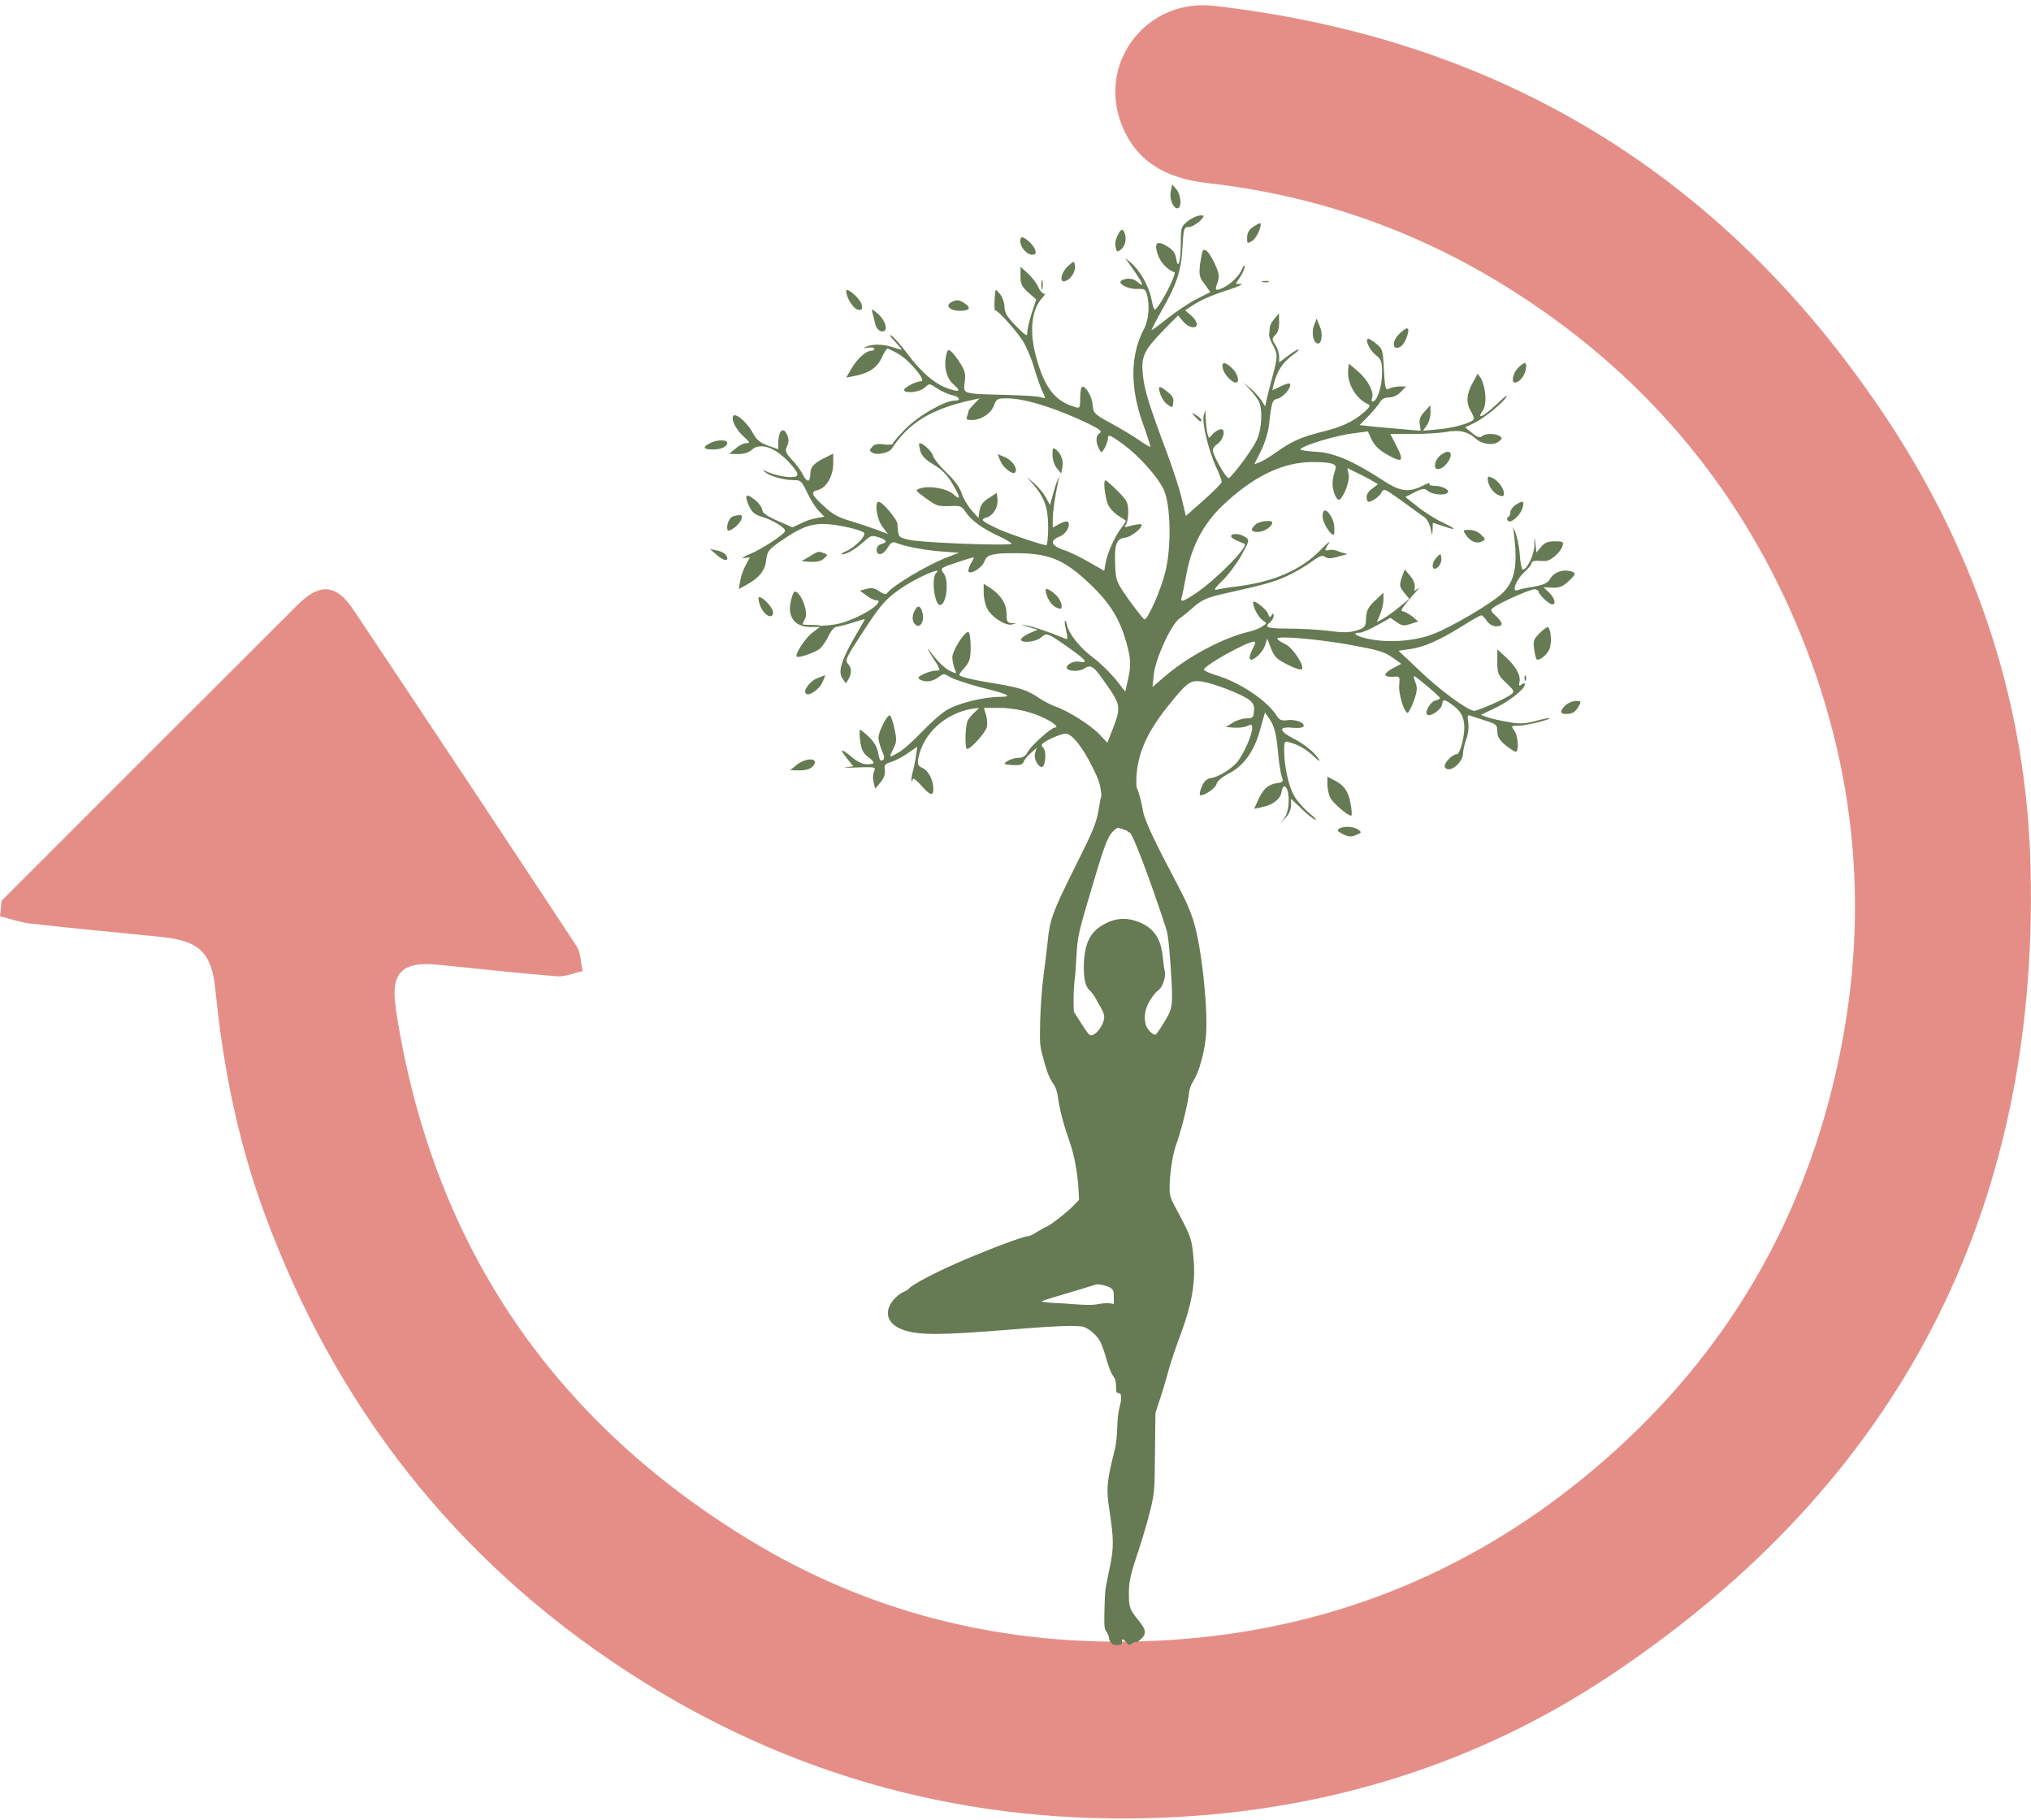 <svg width="317" height="284" viewBox="0 0 317 284" fill="none" xmlns="http://www.w3.org/2000/svg">
<g clip-path="url(#clip0_37:19)">
<path d="M0.25 140.569C15.634 125.169 31.054 109.77 46.438 94.406C49.901 90.948 52.506 91.127 55.183 95.191C66.82 112.622 78.42 130.089 89.949 147.591C90.663 148.661 90.627 150.229 90.949 151.548C89.628 151.833 88.272 152.439 86.987 152.368C80.74 151.869 74.494 151.156 68.247 150.55C62.643 150.015 60.93 151.869 61.787 157.465C67.248 193.433 85.595 221.059 116.541 240.059C136.78 252.5 159.16 257.49 182.897 255.922C206.991 254.318 228.514 245.834 247.182 230.613C266.671 214.714 279.771 194.538 285.91 170.013C291.978 145.845 290.444 122.175 281.092 99.112C272.061 76.904 257.355 59.152 237.188 46.069C222.339 36.409 206.062 30.527 188.394 28.567C182.04 27.854 176.972 25.18 174.794 18.692C171.653 9.21 179.292 -0.236 189.393 0.905C234.546 6.038 269.634 27.747 294.62 65.532C308.54 86.635 316.322 110.055 316.929 135.293C318.285 189.049 296.404 231.29 251.644 261.269C230.62 275.349 207.062 282.586 181.826 283.655C151.522 284.938 123.43 277.488 97.909 260.877C71.067 243.41 52.363 219.42 41.334 189.512C37.158 178.212 34.802 166.484 33.624 154.507C33.053 148.696 31.125 146.843 25.307 146.237C18.454 145.524 11.601 144.918 4.747 144.134C3.141 143.955 1.571 143.385 0 142.993C0.071 142.209 0.178 141.389 0.25 140.569Z" fill="#E58E88"/>
<path d="M182.945 28.798L182.731 29.903C182.481 30.973 183.123 32.506 183.73 32.506C183.802 32.506 183.873 32.506 183.909 32.47C184.48 32.149 184.301 30.402 183.623 29.547L182.945 28.798ZM196.687 34.823C196.544 34.823 196.116 35.072 195.616 35.393C194.938 35.856 194.653 36.355 194.653 37.068C194.653 37.674 194.653 37.888 194.831 37.888C194.938 37.888 195.117 37.781 195.438 37.603C196.116 37.211 197.044 35.144 196.687 34.823C196.723 34.823 196.723 34.823 196.687 34.823ZM175.128 35.856C174.949 35.856 174.771 36.106 174.485 36.641C174.128 37.318 173.986 38.066 174.128 38.566C174.235 39.029 174.307 39.243 174.45 39.243C174.557 39.243 174.735 39.1 175.021 38.886C175.735 38.28 175.913 36.89 175.378 36.07C175.306 35.928 175.199 35.856 175.128 35.856ZM159.529 37.033C159.351 37.033 159.244 37.318 159.244 37.639C159.244 38.566 160.279 39.742 161.064 39.742C161.635 39.742 161.743 39.599 161.564 38.958C161.314 38.245 160.065 37.068 159.529 37.033ZM167.561 40.883C167.418 40.883 167.168 41.096 166.704 41.524C165.669 42.451 165.348 43.913 166.026 43.913C166.133 43.913 166.276 43.877 166.418 43.806C167.311 43.378 167.918 42.273 167.775 41.382C167.703 41.061 167.668 40.883 167.561 40.883ZM197.508 43.841C197.008 43.841 196.83 43.913 197.08 44.02C197.187 44.055 197.365 44.055 197.508 44.055C197.651 44.055 197.829 44.055 197.972 44.02C198.186 43.913 198.008 43.841 197.508 43.841ZM162.635 43.734C162.563 43.734 162.528 44.02 162.528 44.483C162.528 44.946 162.563 45.196 162.635 45.196C162.671 45.196 162.671 45.16 162.706 45.053C162.778 44.733 162.778 44.198 162.706 43.877C162.706 43.77 162.671 43.734 162.635 43.734ZM132.223 45.267C132.116 45.267 132.081 45.303 132.081 45.445C132.081 46.408 133.151 48.119 133.83 48.297C134.008 48.333 134.151 48.368 134.258 48.368C134.544 48.368 134.579 48.155 134.508 47.62C134.436 46.871 132.759 45.267 132.223 45.267ZM149.428 46.871C149.142 46.871 148.821 46.978 148.429 47.192C147.465 47.727 148.321 48.511 149.821 48.511C151.32 48.511 151.641 48.048 150.606 47.37C150.106 47.014 149.785 46.871 149.428 46.871ZM136.15 48.333C136.078 48.333 136.078 48.475 136.15 48.725C136.257 49.081 136.435 49.866 136.578 50.436C136.721 51.113 137.078 51.577 137.506 51.684C137.613 51.719 137.685 51.719 137.756 51.719C138.648 51.719 138.291 50.115 137.078 49.01C136.542 48.547 136.257 48.333 136.15 48.333ZM205.504 49.723L205.075 50.828C204.647 51.969 205.004 53.608 205.718 53.608C206.325 53.608 206.503 52.04 205.968 50.864L205.504 49.723ZM219.603 51.256C219.389 51.256 218.996 51.541 218.425 52.076C217.461 52.967 217.247 54.286 218.032 54.286C218.675 54.286 219.282 53.573 219.674 52.29C219.888 51.612 219.853 51.256 219.603 51.256ZM191.083 56.674C190.798 56.674 190.726 56.995 190.869 57.565C191.119 58.492 192.261 59.704 192.904 59.704C193.546 59.704 193.189 58.278 192.332 57.494C191.761 56.924 191.333 56.674 191.083 56.674ZM237.985 56.674C237.771 56.674 237.414 56.924 236.914 57.423C236.165 58.207 235.844 59.704 236.415 59.704C237.093 59.704 237.914 58.777 238.128 57.743C238.271 57.031 238.235 56.674 237.985 56.674ZM181.053 60.417C180.839 60.417 180.875 60.773 181.089 61.451C181.267 62.057 181.767 62.841 182.231 63.126C182.552 63.376 182.766 63.518 182.873 63.518C183.016 63.518 183.052 63.304 183.123 62.805C183.23 62.128 182.981 61.736 182.231 61.166C181.624 60.667 181.267 60.417 181.053 60.417ZM186.086 64.481C186.015 64.481 186.193 64.659 186.586 65.087C187.014 65.55 187.264 65.764 187.407 65.764C187.478 65.764 187.514 65.693 187.514 65.515C187.514 65.372 187.157 65.087 186.728 64.802C186.371 64.588 186.157 64.481 186.086 64.481ZM112.592 68.723C112.128 68.723 111.521 68.83 111.057 69.044C109.558 69.757 109.665 70.149 111.307 70.149C112.556 70.149 113.52 69.685 113.52 69.115C113.484 68.865 113.091 68.723 112.592 68.723ZM225.956 70.505C225.635 70.505 225.064 70.826 224.671 71.182C223.886 71.931 223.708 73.214 224.421 73.214C225.706 73.179 227.241 70.505 225.956 70.505ZM155.71 70.862L156.103 71.86C156.424 72.751 157.638 73.82 158.209 73.82C158.28 73.82 158.352 73.785 158.423 73.749C158.923 73.25 158.102 71.931 156.959 71.396L155.71 70.862ZM164.455 69.97C164.277 69.97 164.277 70.256 164.277 71.004C164.277 71.717 164.562 72.608 164.955 73.072L165.633 73.892L165.812 72.965C166.026 71.895 165.633 70.826 164.848 70.184C164.669 70.077 164.527 69.97 164.455 69.97ZM232.381 74.391C232.238 74.391 232.203 74.498 232.203 74.711C232.203 75.674 232.988 76.886 233.845 77.242C234.13 77.385 234.344 77.421 234.487 77.421C234.666 77.421 234.737 77.278 234.737 76.993C234.737 76.244 233.845 74.997 232.917 74.569C232.631 74.462 232.488 74.391 232.381 74.391ZM237.557 78.312C237.378 78.312 237.022 78.49 236.522 78.811C236.093 79.096 235.737 79.631 235.737 79.951C235.737 80.272 235.594 80.629 235.38 80.7C235.201 80.771 235.165 81.021 235.344 81.235C235.415 81.342 235.522 81.377 235.629 81.377C236.236 81.377 237.414 80.201 237.664 79.167C237.842 78.597 237.807 78.312 237.557 78.312ZM115.447 80.379C115.233 80.379 114.947 80.451 114.483 80.558C113.841 80.7 113.306 81.983 113.555 82.696C113.591 82.768 113.662 82.803 113.734 82.803C114.234 82.803 115.519 81.734 115.733 80.985C115.875 80.558 115.804 80.379 115.447 80.379ZM197.901 81.306C197.223 81.306 196.294 81.52 195.938 81.876C195.081 82.661 195.259 83.017 196.366 83.017C197.294 83.017 198.579 82.162 198.579 81.556C198.579 81.377 198.293 81.306 197.901 81.306ZM206.824 79.666C206.574 79.666 206.432 79.987 206.432 80.593C206.432 81.556 207.645 83.445 208.074 83.445C208.181 83.445 208.216 83.374 208.252 83.195C208.323 81.983 208.145 81.199 207.645 80.415C207.324 79.916 207.038 79.666 206.824 79.666ZM229.347 82.696C228.276 82.696 228.276 82.696 228.848 83.552C229.347 84.265 229.99 84.657 230.632 84.657C230.882 84.657 231.132 84.586 231.346 84.479C231.882 84.194 231.882 84.122 231.168 83.445C230.739 82.981 229.954 82.696 229.347 82.696ZM110.807 85.691L111.806 86.546C112.449 87.117 112.984 87.402 113.27 87.402C113.413 87.402 113.52 87.33 113.52 87.152C113.484 86.582 112.913 86.118 111.913 85.904L110.807 85.691ZM127.833 86.118C127.512 86.118 127.191 86.332 126.37 86.831L125.12 87.58L126.477 87.687C126.619 87.687 126.798 87.687 126.905 87.687C127.619 87.687 128.154 87.544 128.583 87.188C129.225 86.618 129.225 86.546 128.618 86.332C128.261 86.225 128.047 86.118 127.833 86.118ZM224.778 86.51C224.671 86.51 224.529 86.689 224.243 86.974C223.565 87.687 223.386 88.756 223.922 88.756C224.493 88.756 225.1 87.758 224.957 87.045C224.921 86.689 224.885 86.51 224.778 86.51ZM163.349 91.929C163.242 91.929 163.206 91.965 163.206 92.071C163.206 93.034 164.063 94.46 164.812 94.781C165.133 94.923 165.348 94.995 165.49 94.995C165.669 94.995 165.705 94.852 165.705 94.567C165.705 94.246 165.455 93.604 165.133 93.212C164.634 92.57 163.706 91.929 163.349 91.929ZM118.481 93.177C118.338 93.177 118.374 93.675 118.553 94.246C118.874 95.387 119.73 96.171 120.23 96.171C120.48 96.171 120.659 95.993 120.659 95.529C120.659 94.852 119.088 93.177 118.481 93.177ZM153.533 91.109V92.499C153.533 93.283 153.783 94.388 154.068 94.959C154.711 96.207 156.603 97.49 157.709 97.49C157.78 97.49 157.852 97.49 157.923 97.454C158.709 97.311 158.709 97.311 157.923 97.24C157.209 97.205 157.102 96.991 157.102 95.814C157.102 94.246 156.246 92.891 154.604 91.786L153.533 91.109ZM143.36 94.674C143.182 94.674 143.003 94.852 142.825 95.173C142.289 96.1 142.325 97.062 142.932 97.525C143.039 97.632 143.182 97.668 143.289 97.668C143.86 97.668 144.252 96.67 144.003 95.707C143.86 95.03 143.61 94.674 143.36 94.674ZM241.519 97.882C241.376 97.882 240.805 98.31 240.234 98.88C239.377 99.771 239.27 100.092 239.449 101.268C239.556 102.053 239.734 102.765 239.806 102.872C239.877 102.908 239.948 102.944 240.02 102.944C240.52 102.944 241.483 102.124 241.84 101.304C242.269 100.27 242.054 97.882 241.519 97.882ZM238.057 105.403C237.985 105.403 237.914 105.582 237.95 105.902C237.95 106.116 237.985 106.259 238.057 106.259C238.092 106.259 238.128 106.223 238.164 106.116C238.271 105.867 238.235 105.582 238.128 105.475C238.092 105.403 238.092 105.403 238.057 105.403ZM128.797 105.368C128.725 105.368 128.154 105.617 127.512 105.867C126.37 106.33 125.299 107.827 125.798 108.255C125.87 108.326 125.977 108.362 126.084 108.362C126.727 108.362 127.976 107.4 128.404 106.401C128.654 105.867 128.797 105.403 128.797 105.368ZM245.945 109.396C245.445 109.396 244.731 109.717 244.339 110.073C243.411 110.964 243.446 111.428 244.446 111.428C245.445 111.428 245.909 111.107 246.445 110.144C246.837 109.467 246.766 109.396 245.945 109.396ZM126.477 118.521C125.87 118.521 125.049 118.807 124.335 119.377L123.336 120.197L124.799 120.232C125.763 120.232 126.441 120.019 126.834 119.626C127.512 118.878 127.155 118.521 126.477 118.521ZM207.181 121.195V122.407C207.181 123.084 207.395 124.047 207.681 124.581C208.181 125.437 210.358 127.29 210.858 127.29C210.893 127.29 210.929 127.29 210.929 127.255C211.036 127.184 210.965 126.328 210.786 125.366C210.465 123.512 209.751 122.478 208.181 121.73L207.181 121.195ZM210.322 129.037C209.823 129.037 209.323 129.144 209.002 129.322C208.609 129.572 208.752 129.75 209.608 130.178C210.108 130.427 210.429 130.534 210.786 130.534C211.072 130.534 211.322 130.463 211.643 130.32C212.535 129.964 212.571 129.893 211.964 129.465C211.572 129.18 210.929 129.037 210.322 129.037ZM174.414 129.18C174.735 129.251 174.985 129.322 175.164 129.358C175.378 129.465 175.628 129.536 175.877 129.643C176.056 129.821 176.234 129.928 176.306 129.928C176.734 129.928 179.447 137.093 181.981 144.829C182.302 145.862 182.445 147.074 182.695 150.603C183.123 157.127 183.088 157.234 181.696 159.551C181.053 160.62 180.446 161.476 180.339 161.476C179.839 161.476 179.09 160.692 178.84 159.943C178.483 158.695 178.697 157.412 179.554 156.022C179.947 155.38 180.518 154.703 180.803 154.525C181.41 154.168 182.017 152.421 181.803 151.637C181.731 151.352 181.588 150.354 181.481 149.32C181.196 146.361 179.982 144.686 177.484 143.795C176.698 143.51 175.984 143.403 175.306 143.403C174.414 143.403 173.557 143.617 172.629 144.08C170.238 145.256 169.274 147.074 169.167 150.532C169.131 152.707 169.381 153.99 170.095 154.56C170.345 154.81 170.809 155.38 171.059 155.915C171.344 156.414 171.737 157.127 171.951 157.483C172.165 157.84 172.344 158.374 172.344 158.695C172.344 159.872 171.13 161.583 170.238 161.583C170.024 161.583 169.488 160.87 168.774 159.729L167.596 157.875L167.561 156.164C167.561 155.202 167.632 153.847 167.703 153.134C167.811 152.421 167.953 150.568 168.025 149.035C168.203 145.969 168.31 145.577 170.952 136.737C172.558 131.354 173.022 130.285 174.057 129.429C174.2 129.358 174.307 129.251 174.414 129.18ZM171.309 200.438C171.88 200.438 172.879 200.687 173.307 200.972C173.771 201.293 173.843 201.436 173.843 202.398V203.503L173.2 203.396C173.129 203.396 172.986 203.361 172.879 203.361C172.486 203.361 171.915 203.432 171.487 203.503C171.023 203.61 170.488 203.646 169.809 203.646C169.345 203.646 168.81 203.61 168.167 203.575C166.918 203.468 165.133 203.361 164.17 203.325C163.242 203.254 162.528 203.147 162.599 203.076C162.706 203.004 163.563 202.719 164.527 202.434C166.847 201.757 170.737 200.58 170.987 200.473C171.059 200.438 171.201 200.438 171.309 200.438ZM187.478 33.611C186.978 33.611 186.086 33.967 185.408 34.502C184.373 35.322 184.301 35.5 184.301 37.853C184.301 39.885 184.087 41.203 183.873 41.203C183.766 41.203 183.659 40.954 183.587 40.384C183.445 39.528 183.088 38.993 182.195 38.459C181.624 38.102 181.196 37.924 180.91 37.924C180.375 37.924 180.303 38.494 180.696 39.671C181.053 40.883 182.231 42.13 183.302 42.487C183.659 42.629 181.731 46.586 180.625 47.976C180.482 48.155 180.375 48.297 180.268 48.297C180.089 48.297 179.947 47.834 179.697 46.586C179.268 44.519 177.841 42.095 176.377 40.883L175.592 40.241L176.199 41.096C177.769 43.271 178.483 44.447 178.198 44.447C178.09 44.447 177.912 44.305 177.591 44.055C177.162 43.663 176.663 43.485 176.127 43.485C175.77 43.485 175.378 43.592 175.056 43.77C174.307 44.198 175.949 45.089 177.305 45.089C177.412 45.089 177.484 45.089 177.591 45.089C177.734 45.089 177.876 45.089 178.019 45.089C178.626 45.089 178.804 45.267 178.983 45.837C179.483 47.513 179.304 49.901 178.59 51.256C176.413 55.32 176.341 60.417 178.376 66.085C179.09 68.046 179.59 69.685 179.554 69.721C179.554 69.721 179.554 69.721 179.518 69.721C179.375 69.721 178.626 69.293 177.841 68.723C176.984 68.117 175.021 66.94 173.45 66.085C170.809 64.659 170.666 64.481 170.559 63.304C170.488 62.021 169.56 60.346 168.953 60.346C168.739 60.346 168.596 61.13 168.596 62.057C168.596 63.269 168.56 63.625 168.239 63.625C168.132 63.625 167.989 63.59 167.775 63.518C164.705 62.627 163.027 60.524 161.743 55.783C160.6 51.719 160.993 48.226 162.742 46.408C163.099 46.051 163.135 45.802 162.92 45.802C162.671 45.802 162.278 45.303 161.992 44.697C161.743 44.127 160.993 43.164 160.386 42.629L159.28 41.631V43.093C159.28 44.34 159.494 44.733 160.493 45.659L161.743 46.729L161.029 48.867C160.672 50.008 160.35 51.327 160.35 51.826C160.35 52.111 160.315 52.29 160.208 52.29C160.029 52.29 159.565 51.862 158.566 50.864C157.174 49.438 156.817 48.832 156.781 47.905C156.781 47.263 156.46 46.337 156.067 45.873C155.71 45.445 155.532 45.267 155.46 45.267C155.389 45.267 155.353 45.41 155.318 45.731C155.175 47.085 155.175 48.44 155.318 48.44H155.353C155.782 48.44 158.673 51.648 159.672 53.252C160.243 54.215 161.029 56.032 161.386 57.316C161.743 58.563 162.314 60.203 162.635 60.952C163.063 61.843 163.206 62.128 162.992 62.128C162.92 62.128 162.778 62.093 162.599 62.021C162.242 61.843 159.708 61.7 156.959 61.629C150.142 61.451 150.32 61.522 150.57 59.669C150.749 58.456 150.642 57.922 149.892 56.71C149.392 55.89 148.714 55.07 148.429 54.821C148.286 54.714 148.179 54.642 148.072 54.642C147.893 54.642 147.786 54.927 147.643 55.605C147.322 57.316 147.75 59.027 148.75 59.918C149.571 60.631 149.785 60.987 149.392 60.987C149.142 60.987 148.714 60.88 148.072 60.667C146.001 59.989 143.824 58.171 141.611 55.177C140.647 53.894 139.505 52.61 139.112 52.361C139.005 52.325 138.97 52.29 138.934 52.29C138.827 52.29 139.041 52.61 139.612 53.216C140.219 53.894 140.754 54.5 140.754 54.571H140.719C140.576 54.571 140.04 54.428 139.434 54.215C138.577 53.929 137.72 53.787 136.935 53.787C136.293 53.787 135.686 53.894 135.222 54.108C134.865 54.25 134.758 54.322 134.865 54.322C134.936 54.322 135.15 54.286 135.507 54.25C135.686 54.215 135.829 54.215 135.971 54.215C136.257 54.215 136.471 54.286 136.471 54.428C136.471 54.607 136.257 54.749 135.971 54.749C135.186 54.749 133.83 55.926 132.937 57.458L132.081 58.92L133.223 58.706C135.579 58.278 136.899 57.387 137.613 55.854C137.97 55.034 138.399 54.393 138.506 54.393C138.613 54.393 139.398 54.749 140.255 55.248C141.932 56.211 144.681 59.49 143.753 59.49C143.003 59.49 141.111 60.488 141.111 60.845C141.111 61.094 141.504 61.201 142.004 61.201C142.789 61.201 143.895 60.916 144.324 60.488C144.681 60.167 144.859 59.989 145.073 59.989C145.323 59.989 145.644 60.203 146.287 60.631C147.001 61.094 148.036 61.558 148.607 61.665C149.785 61.914 150.071 62.52 149 62.52C147.465 62.52 143.289 64.909 141.325 66.94C140.219 68.046 139.327 69.115 139.327 69.257C139.327 69.364 139.041 69.4 138.648 69.4C138.434 69.4 138.22 69.4 137.97 69.364C137.685 69.329 137.47 69.293 137.256 69.293C136.721 69.293 136.364 69.436 136.114 69.757C135.686 70.22 135.686 70.362 136.15 70.648C136.364 70.79 136.685 70.826 137.006 70.826C137.827 70.826 138.827 70.505 139.148 70.077C141.897 65.871 145.466 63.768 151.927 62.378L152.89 62.164L152.034 63.055C151.534 63.554 151.141 64.053 151.141 64.231C151.141 64.374 151.034 64.695 150.927 65.016C150.749 65.408 150.927 65.55 151.677 65.55C153.105 65.55 154.675 64.552 155.139 63.269C155.532 62.235 155.674 62.164 157.209 62.164C159.601 62.164 163.67 63.34 168.025 65.265C171.737 66.94 172.237 67.297 171.487 67.725C171.023 68.01 171.023 69.115 171.523 70.006C171.701 70.362 171.808 70.541 171.915 70.541C172.022 70.541 172.165 70.327 172.415 69.935C172.665 69.507 172.879 68.865 172.915 68.509C172.915 68.188 172.95 68.01 173.129 68.01C173.415 68.01 174.021 68.402 175.342 69.364C177.769 71.147 180.66 74.355 181.624 76.387C182.731 78.74 182.873 85.37 181.874 89.291C181.196 92.071 179.161 96.67 178.626 96.67C178.519 96.67 177.448 95.351 176.27 93.711C174.235 90.824 174.164 90.681 174.057 88.186C173.914 84.978 174.235 84.051 175.628 83.908C176.591 83.801 178.519 82.233 178.126 81.841C178.09 81.841 178.055 81.805 177.983 81.805C177.733 81.805 177.198 81.876 176.627 82.019C176.127 82.162 175.842 82.233 175.663 82.233C175.485 82.233 175.52 82.162 175.663 81.983C175.913 81.734 176.092 80.843 176.092 79.951C176.092 78.454 175.949 78.133 174.45 76.636C173.522 75.71 172.665 74.961 172.522 74.961C172.165 74.997 172.451 77.528 172.95 78.775C173.165 79.274 173.843 80.023 174.45 80.415C175.056 80.807 175.628 81.199 175.699 81.235C175.77 81.306 175.485 81.769 175.056 82.34C173.986 83.73 172.879 86.19 172.594 87.758L172.344 89.077L170.024 87.758C168.739 87.01 166.954 86.118 166.026 85.833C164.027 85.156 163.777 84.372 165.383 83.73C166.418 83.338 167.168 81.948 166.668 81.413C166.633 81.377 166.561 81.377 166.49 81.377C166.24 81.377 165.776 81.52 165.348 81.769L164.312 82.34V81.092C164.312 79.951 164.634 77.635 165.169 75.103C165.276 74.64 165.312 74.391 165.312 74.391C165.276 74.426 165.205 74.605 165.062 74.925C164.848 75.389 164.527 76.458 164.312 77.278L163.884 78.811L163.242 77.635C162.885 76.993 162.064 75.995 161.421 75.424L160.243 74.426L161.278 75.603C163.028 77.67 163.599 79.239 163.599 82.269C163.599 83.837 163.456 85.085 163.313 85.085C162.671 85.085 156.924 83.124 155.567 82.447C153.033 81.199 152.962 81.092 154.068 80.736C155.139 80.344 155.853 79.025 155.674 77.741L155.567 76.921L154.318 77.741C153.39 78.312 153.033 78.847 152.89 79.702L152.712 80.843L151.605 79.595C150.999 78.882 150.285 77.67 150.071 76.921C149.785 76.03 148.928 74.89 147.715 73.749C146.68 72.751 145.752 71.575 145.609 71.111C145.43 70.398 144.074 69.186 143.61 69.186C143.538 69.186 143.503 69.186 143.467 69.222C143.396 69.293 143.503 69.828 143.646 70.398C143.86 71.147 144.467 71.753 145.716 72.501C146.929 73.214 147.822 74.105 148.571 75.353C149.499 76.85 149.821 77.67 149.571 77.67C149.464 77.67 149.214 77.528 148.857 77.171C148.143 76.494 146.394 76.03 144.966 76.03C144.467 76.03 144.003 76.102 143.646 76.209C142.789 76.494 142.825 76.529 144.538 77.777C145.894 78.775 146.323 78.989 147.501 78.989C147.715 78.989 147.929 78.989 148.179 78.989C148.536 78.953 148.857 78.953 149.071 78.953C150.035 78.953 150.213 79.167 150.749 79.951C151.57 81.199 153.426 82.554 156.031 83.73C157.031 84.194 157.852 84.728 157.888 84.835C157.888 84.942 157.031 84.978 155.71 84.978C151.641 84.978 143.253 84.586 141.825 84.229C140.183 83.837 140.183 83.837 140.076 81.805C140.04 81.021 137.756 78.347 137.149 78.312C136.471 78.312 136.828 80.95 137.685 82.126L138.577 83.338L136.721 82.625C135.686 82.269 133.865 81.627 132.616 81.27C130.903 80.771 129.903 80.237 128.583 78.989C126.619 77.207 126.441 76.743 127.69 76.458C128.975 76.137 130.046 74.284 130.046 72.394V70.79L128.904 71.361C127.083 72.216 126.477 72.893 126.477 73.892C126.477 74.605 126.334 74.997 126.12 74.997C125.906 74.997 125.62 74.676 125.299 74.07C125.013 73.428 124.228 72.394 123.585 71.717C122.586 70.648 122.515 70.362 122.836 69.65C123.121 69.079 123.121 68.544 122.907 67.974C122.693 67.439 122.443 67.154 122.193 67.154C121.801 67.154 121.479 67.903 121.479 69.15V70.113L119.873 69.543C118.588 69.079 118.089 68.651 117.446 67.475C116.732 66.156 115.304 64.802 114.662 64.802C114.591 64.802 114.519 64.837 114.483 64.873C114.019 65.301 114.805 66.976 115.983 68.046C117.053 69.008 117.125 69.15 116.518 69.15C116.125 69.15 115.34 69.507 114.805 70.006L113.805 70.826L115.197 70.862C116.161 70.862 116.875 70.612 117.41 70.149C117.803 69.792 118.267 69.65 118.838 69.65C120.23 69.65 121.979 70.719 123.657 72.715C124.478 73.713 124.621 74.07 124.299 74.319C124.157 74.426 123.871 74.462 123.478 74.462C122.479 74.462 120.944 74.141 119.873 73.678C119.409 73.464 119.159 73.357 119.088 73.357C119.052 73.357 119.195 73.499 119.516 73.749C120.373 74.391 122.336 74.925 123.907 74.925C124.978 74.925 125.12 75.068 125.977 76.85C126.477 77.92 127.262 79.203 127.762 79.702L128.654 80.629L127.476 80.843C126.798 80.95 125.691 81.306 124.978 81.698L123.693 82.304L121.337 81.27C119.802 80.593 118.981 80.023 118.981 79.631C118.981 79.31 118.553 78.633 118.017 78.169C117.375 77.635 116.946 77.349 116.696 77.349C116.34 77.349 116.447 77.991 117.018 79.203C117.446 80.023 117.946 80.379 119.052 80.7C120.551 81.128 122.55 82.34 122.55 82.839C122.55 83.338 118.695 85.833 116.946 86.51C116.125 86.831 115.733 87.081 115.983 87.081C116.018 87.081 116.054 87.081 116.125 87.081L117.053 86.974L116.375 88.222C116.018 88.899 115.626 90.004 115.519 90.681L115.304 91.929L116.554 91.251C118.553 90.147 119.409 89.006 119.588 87.402C119.766 86.011 119.945 85.762 122.015 84.336C124.87 82.376 126.37 81.769 128.547 81.769C130.367 81.769 134.294 82.625 134.829 83.124C135.293 83.552 133.437 85.441 132.009 86.047C131.438 86.297 131.153 86.475 131.402 86.51C132.152 86.51 133.33 85.833 134.722 84.621C135.507 83.908 135.829 83.659 136.257 83.659C136.471 83.659 136.757 83.73 137.114 83.837C138.434 84.265 138.577 84.657 137.542 84.906C137.114 85.013 136.828 85.37 136.828 85.798C136.828 86.261 137.042 86.475 137.328 86.475C137.685 86.475 138.149 86.118 138.541 85.477C138.863 84.906 139.184 84.621 139.505 84.621C139.576 84.621 139.612 84.621 139.684 84.657C141.183 85.263 144.11 85.833 146.751 86.047L149.678 86.261L147.75 87.01C144.681 88.186 139.148 91.501 138.434 92.606C138.399 92.677 138.327 92.713 138.22 92.713C138.006 92.713 137.685 92.57 137.256 92.285C136.757 91.929 136.364 91.786 135.936 91.786C135.721 91.786 135.507 91.822 135.257 91.893L134.222 92.178L135.222 92.927C135.757 93.319 136.435 93.675 136.721 93.675C137.934 93.675 136.257 95.173 133.723 96.313C131.545 97.311 130.474 97.525 128.226 97.668C127.583 97.525 127.048 97.525 126.619 97.525C125.798 97.525 125.299 97.49 125.299 97.418C125.299 97.276 125.477 96.848 125.691 96.456C126.12 95.672 125.334 93.177 124.406 92.463C124.299 92.392 124.192 92.321 124.121 92.321C123.907 92.321 123.728 92.642 123.514 93.497C122.764 96.1 123.942 97.846 126.477 97.846H127.976L126.798 98.737C125.656 99.593 124.014 102.159 124.371 102.48C124.406 102.516 124.478 102.516 124.585 102.516C125.263 102.516 127.298 101.767 127.976 101.233C128.333 100.912 128.94 100.056 129.332 99.236C129.725 98.381 130.26 97.811 130.617 97.811C130.938 97.775 132.081 97.49 133.08 97.169C134.008 96.884 134.758 96.634 134.936 96.634C134.972 96.634 134.972 96.634 134.972 96.634C134.972 96.706 134.651 97.276 134.258 97.953C131.26 102.979 130.689 104.797 131.545 105.974L132.045 106.651L132.438 105.974C132.973 105.011 132.937 104.227 132.331 103.585C131.866 103.086 132.081 102.587 134.329 99.165C137.328 94.531 138.077 93.64 140.362 92C142.253 90.646 145.537 89.077 146.216 89.077C146.394 89.077 146.358 89.184 146.108 89.434C145.323 90.182 145.859 94.424 146.715 94.424C147.715 94.424 148.179 90.645 147.286 89.469C146.822 88.792 146.858 88.721 147.75 88.329C148.5 88.043 151.605 87.01 151.998 86.974C152.034 87.01 151.82 87.473 151.498 88.008C151.213 88.542 151.07 89.113 151.177 89.22C151.248 89.291 151.356 89.327 151.463 89.327C152.105 89.327 153.319 88.435 153.64 87.651C153.961 86.796 154.282 86.653 155.603 86.439C156.103 86.368 156.995 86.332 157.995 86.332C158.673 86.332 159.422 86.332 160.101 86.368C164.205 86.582 166.454 87.651 170.166 91.18C173.272 94.139 174.807 96.634 175.842 100.413C176.52 102.837 176.556 103.942 176.02 106.223L175.628 107.934L174.093 105.974C173.236 104.94 171.701 103.443 170.702 102.694C168.703 101.233 166.954 99.094 166.561 97.668C166.418 97.098 166.311 96.848 166.24 96.848C166.133 96.848 166.169 97.49 166.418 98.452C166.633 99.379 166.633 99.736 166.454 99.736C166.418 99.736 166.383 99.736 166.347 99.7C163.706 98.63 161.278 97.775 160.315 97.632C159.922 97.561 159.637 97.525 159.565 97.525C159.422 97.525 159.708 97.632 160.565 97.846L161.957 98.274L160.636 98.844C159.922 99.165 159.351 99.593 159.351 99.807C159.351 100.056 159.708 100.163 160.208 100.163C160.957 100.163 161.992 99.914 162.492 99.486C162.813 99.201 163.028 99.022 163.313 99.022C163.884 99.022 164.812 99.664 167.311 101.447C169.167 102.765 169.702 103.336 169.024 103.336C168.881 103.336 168.703 103.3 168.453 103.265C168.346 103.265 168.275 103.229 168.167 103.229C167.382 103.229 166.49 103.728 166.49 104.191C166.49 104.512 167.097 104.69 167.775 104.69C168.31 104.69 168.846 104.583 169.238 104.334C169.56 104.12 169.809 104.013 170.059 104.013C170.666 104.013 171.237 104.726 172.701 106.829C174.878 109.895 174.949 110.43 173.807 113.424L172.843 115.919L171.594 114.6C170.273 113.21 166.775 110.964 164.705 110.251C164.027 110.002 162.992 109.467 162.385 109.075C160.458 107.72 159.208 107.328 155.603 106.722C151.855 106.116 149.714 105.617 149.714 105.296C149.714 105.189 150.106 104.69 150.606 104.12C151.356 103.265 151.498 102.765 151.498 100.983C151.498 99.807 151.356 98.737 151.177 98.666C151.141 98.666 151.141 98.63 151.106 98.63C150.499 98.63 148.643 101.553 148.643 102.552C148.643 103.051 148.786 103.871 149 104.37C149.214 104.869 149.285 105.047 149.142 105.047C149.035 105.047 148.786 104.94 148.322 104.726C147.358 104.263 146.251 103.122 145.145 101.625C145.002 101.375 144.895 101.268 144.859 101.268C144.823 101.268 144.931 101.482 145.109 101.839C145.359 102.302 145.859 103.086 146.216 103.585C146.787 104.655 146.787 104.655 146.037 104.655C145.644 104.655 144.788 104.904 144.181 105.189C143.324 105.582 143.182 105.795 143.574 106.045C143.895 106.223 144.288 106.33 144.681 106.33C145.287 106.33 145.894 106.116 146.43 105.724C146.858 105.403 147.072 105.225 147.322 105.225C147.572 105.225 147.857 105.403 148.393 105.724C149 106.045 151.07 106.722 153.033 107.257C157.388 108.326 158.173 108.718 156.139 108.754C153.533 108.754 149.535 109.752 147.822 110.786C146.894 111.321 145.109 112.925 143.788 114.315C142.503 115.67 140.861 117.131 140.148 117.488C139.541 117.844 139.184 118.022 139.041 118.022C138.827 118.022 139.041 117.666 139.469 116.775C139.969 115.777 139.969 115.349 139.612 113.745C139.398 112.711 139.077 111.748 138.898 111.642H138.863C138.399 111.642 137.114 114.208 137.114 115.135C137.114 115.563 137.363 116.454 137.649 117.131C138.077 118.129 138.113 118.414 137.756 118.628C137.685 118.664 137.613 118.7 137.578 118.7C137.328 118.7 137.221 118.343 137.078 117.595C136.935 116.668 136.471 115.848 135.686 115.064C135.008 114.422 134.365 113.887 134.258 113.887C134.115 113.887 134.151 114.672 134.258 115.634C134.436 116.953 134.722 117.523 135.436 118.094C136.685 119.02 136.65 119.27 135.329 119.27C134.615 119.27 133.794 118.878 132.83 118.058C132.081 117.452 131.652 117.131 131.474 117.131C131.295 117.131 131.581 117.595 132.295 118.486L133.187 119.591L132.045 119.733C131.652 119.805 131.795 119.805 132.402 119.805C132.723 119.805 133.223 119.805 133.794 119.769C134.579 119.733 135.115 119.733 135.543 119.733C136.685 119.733 136.65 119.876 136.4 120.446C136.221 120.874 136.221 121.658 136.364 122.157L136.614 123.084L137.435 122.086C137.97 121.444 138.184 120.803 138.113 120.197C137.97 119.377 138.113 119.199 139.112 118.913C139.755 118.7 140.933 118.094 141.718 117.523L143.182 116.525L142.967 117.951C142.86 118.771 142.61 119.912 142.432 120.553C142.253 121.195 142.218 121.801 142.289 121.908C142.325 121.908 142.325 121.908 142.325 121.908C142.396 121.908 142.468 121.765 142.468 121.587C142.468 121.516 142.503 121.516 142.539 121.516C142.718 121.516 143.182 121.908 143.753 122.549C144.574 123.476 145.073 123.904 145.359 123.904C145.573 123.904 145.68 123.654 145.68 123.155C145.68 121.801 144.966 120.339 144.038 119.876C143.253 119.519 143.146 119.27 143.36 118.236C144.11 114.458 147.536 111.321 151.748 110.608C152.212 110.536 152.498 110.501 152.64 110.501C152.89 110.501 152.712 110.643 152.248 111.036C151.82 111.392 151.32 111.998 151.07 112.39C150.642 113.21 150.535 116.882 150.963 116.882C151.534 116.882 153.818 114.351 154.033 113.46C154.14 112.996 154.068 112.105 153.89 111.535L153.569 110.465H155.782C158.316 110.465 160.886 111.036 163.063 112.105C164.527 112.818 165.312 113.531 164.669 113.531C164.098 113.531 161.029 116.276 160.458 117.274C160.065 117.987 159.672 118.272 158.958 118.272C157.816 118.272 156.174 119.234 157.102 119.306C157.673 119.377 158.137 119.413 158.494 119.413C159.28 119.413 159.672 119.234 159.779 118.878C159.886 118.557 160.386 117.951 160.886 117.523L161.814 116.703L161.564 117.488C161.278 118.307 162.028 119.698 162.563 119.698C162.671 119.698 162.778 119.662 162.849 119.519C163.277 118.878 163.242 116.953 162.813 116.668C162.599 116.525 162.528 116.311 162.671 116.133C162.992 115.634 165.562 114.493 166.347 114.493C167.311 114.493 169.024 116.668 170.559 119.805C171.416 121.551 171.737 122.264 171.915 124.118C171.773 124.617 171.665 125.223 171.558 125.9C171.13 128.502 170.809 129.251 167.739 135.418C164.277 142.333 163.848 143.545 163.527 146.896C163.42 147.93 163.135 150.318 162.885 152.208C162.599 154.382 162.421 157.02 162.349 159.373C162.278 163.009 162.278 163.151 162.849 165.219C163.456 167.429 163.741 168.213 164.527 169.318C164.812 169.781 165.062 170.53 165.169 171.528C165.455 173.417 166.026 175.592 166.954 178.194C167.668 180.19 168.239 183.292 168.346 185.858L168.417 187.248L167.561 188.14C166.526 189.209 163.956 191.205 163.384 191.419C163.135 191.49 162.492 191.882 161.885 192.239C161.314 192.631 160.672 192.916 160.493 192.916C159.744 192.916 154.461 194.912 149.749 196.944C145.966 198.584 142.218 200.545 141.861 201.115C141.789 201.222 141.468 201.436 141.111 201.578C140.754 201.721 140.183 202.113 139.862 202.434C137.97 204.252 138.184 206.284 140.433 207.318C141.682 207.888 143.217 208.173 146.073 208.173C148.5 208.173 151.855 207.959 156.781 207.567C162.028 207.139 165.205 206.925 167.132 206.925C167.882 206.925 168.417 206.961 168.81 206.997C169.774 207.139 171.13 208.28 171.737 209.385C171.987 209.884 172.415 211.096 172.701 212.13C172.986 213.164 173.415 214.304 173.7 214.661C174.057 215.16 174.2 215.588 174.2 216.372C174.2 217.263 174.235 217.406 174.592 217.406C175.092 217.406 175.128 218.225 174.699 219.758C174.557 220.364 174.378 221.719 174.378 222.824C174.343 223.929 174.2 225.319 174.057 225.996C172.736 231.201 172.629 232.27 173.165 235.728C173.843 240.077 173.843 241.538 173.272 244.355C172.986 245.745 172.665 247.242 172.594 247.705C172.486 248.169 172.415 249.773 172.379 251.306C172.344 253.837 172.344 254.122 172.701 254.657C172.915 254.977 173.093 255.405 173.093 255.583C173.093 255.797 173.236 256.154 173.414 256.368C173.629 256.653 173.807 256.724 174.2 256.724C174.271 256.724 174.378 256.724 174.45 256.724C175.092 256.653 175.164 256.617 175.128 256.225C175.092 255.975 175.128 255.833 175.199 255.833C175.306 255.833 175.485 255.975 175.77 256.296C176.02 256.581 176.127 256.688 176.27 256.688C176.377 256.688 176.52 256.617 176.734 256.474C176.948 256.332 177.162 256.225 177.234 256.225H177.269C177.269 256.261 177.305 256.296 177.341 256.296C177.591 256.296 178.447 255.548 178.59 255.156C178.84 254.478 178.626 254.015 177.412 252.518C176.377 251.234 176.199 250.735 176.199 248.882C176.163 246.957 176.413 245.816 177.698 242.002C178.198 240.433 178.804 238.437 179.054 237.546C180.268 232.876 180.196 233.34 180.268 226.745L180.339 220.507L181.017 218.439C181.41 217.299 181.874 215.695 182.124 214.803C182.624 212.878 183.159 211.31 184.194 208.458C186.015 203.61 186.621 200.153 186.3 196.552C186.05 193.522 185.872 192.952 184.158 189.744C182.659 186.963 182.552 186.678 182.552 185.573C182.517 183.541 183.016 180.119 183.552 178.693C184.301 176.697 185.301 172.704 185.515 171.065C185.622 169.96 185.836 169.354 186.371 168.498C187.157 167.179 187.906 164.541 188.192 162.046C188.656 158.125 187.549 147.502 186.229 143.581C185.586 141.585 184.944 140.23 182.695 135.988C179.947 130.784 178.554 127.718 178.376 126.471C178.198 125.259 177.733 123.548 177.377 122.799C177.162 118.236 178.769 114.458 182.766 109.61C184.908 106.972 185.622 106.294 186.836 106.294C187.085 106.294 187.335 106.33 187.656 106.366C189.548 106.687 193.903 108.362 195.009 109.253C195.616 109.717 195.83 110.216 195.723 111C195.616 111.998 195.509 112.105 194.545 112.105C193.939 112.105 192.975 112.426 192.404 112.782L191.333 113.46L192.654 113.566C192.796 113.566 192.904 113.566 193.046 113.566C193.689 113.566 194.367 113.46 194.724 113.281C194.974 113.174 195.117 113.103 195.224 113.103C195.402 113.103 195.438 113.246 195.438 113.638C195.438 114.671 194.153 117.63 193.118 118.913C192.261 119.983 189.905 121.409 189.013 121.409C188.799 121.409 188.37 121.623 188.12 121.872C187.585 122.371 187.014 124.118 187.371 124.118C188.12 124.118 189.691 123.013 189.87 122.371C189.977 121.908 190.762 121.231 191.833 120.696C194.153 119.484 195.759 117.238 196.687 113.852L197.437 111.178L198.293 112.426C198.9 113.424 199.186 114.529 199.436 116.989C199.578 118.771 199.864 120.625 200.042 121.159C200.364 121.979 200.292 122.086 199.221 122.229C197.829 122.478 197.115 123.191 196.33 124.938L195.759 126.221L196.937 125.972C198.615 125.651 199.864 124.688 200.007 123.654C200.078 123.155 200.257 122.728 200.435 122.728C201.292 122.728 201.399 126.257 200.578 127.469L200.007 128.324L200.756 127.504C201.185 127.077 201.506 126.257 201.506 125.686V124.653L203.041 126.114C203.862 126.934 204.861 127.754 205.254 127.896C205.325 127.932 205.361 127.932 205.396 127.932C205.504 127.932 205.147 127.54 204.433 126.97C203.612 126.292 202.541 125.116 202.077 124.332C201.149 122.87 200.435 119.626 200.435 117.06C200.435 116.062 200.471 115.741 200.792 115.741C200.899 115.741 201.042 115.777 201.256 115.848C202.719 116.24 203.933 116.953 205.111 118.094C205.539 118.486 205.825 118.735 205.932 118.735C205.968 118.735 205.968 118.664 205.896 118.557C205.289 117.523 203.612 116.133 201.863 115.242C199.9 114.244 199.543 113.531 201.006 113.531C201.185 113.531 201.363 113.531 201.613 113.566C201.898 113.602 202.184 113.602 202.398 113.602C202.934 113.602 203.326 113.531 203.433 113.388C203.755 112.889 202.577 112.354 201.363 112.354C201.22 112.354 201.113 112.354 200.97 112.39C200.792 112.426 200.613 112.426 200.471 112.426C199.864 112.426 199.578 112.212 199.221 111.642C197.758 109.324 193.475 106.473 189.905 105.403C188.799 105.083 187.906 104.655 187.906 104.512C187.906 103.871 194.617 100.128 195.759 100.128C195.973 100.128 195.938 100.52 195.581 101.126C195.295 101.66 195.045 102.338 195.045 102.659C195.045 102.872 195.152 102.944 195.295 102.944C195.83 102.944 197.151 101.732 197.437 100.734L197.794 99.664L198.4 101.233C198.936 102.552 199.328 102.908 200.97 103.728C201.863 104.191 202.684 104.477 203.041 104.477C203.112 104.477 203.148 104.477 203.183 104.441C203.683 103.942 201.756 101.019 200.542 100.484C199.9 100.199 199.364 99.842 199.364 99.664C199.364 99.557 199.757 99.486 200.435 99.486C202.434 99.486 206.896 99.949 210.893 100.662C214.927 101.411 216.033 101.696 217.247 102.552L218.71 103.585L217.39 104.298C215.962 105.047 215.855 105.617 217.104 105.617C217.211 105.617 217.318 105.617 217.425 105.617C217.604 105.617 217.747 105.582 217.889 105.582C218.496 105.582 218.496 105.795 218.389 106.9C218.246 108.219 219.174 111.249 219.71 111.249C219.853 111.249 220.281 110.394 220.674 109.396C221.209 107.863 221.245 107.328 220.923 106.508C220.709 105.938 220.602 105.51 220.709 105.51C220.995 105.546 224.743 108.683 224.743 108.932C224.743 109.075 224.421 109.253 224.029 109.324C223.279 109.503 222.316 111.107 222.744 111.499C222.815 111.57 222.887 111.606 223.029 111.606C223.672 111.606 224.957 110.643 225.064 110.002C225.135 109.538 225.207 109.289 225.421 109.289C225.635 109.289 226.063 109.538 226.777 110.073C228.455 111.285 228.883 112.818 228.312 115.527C228.027 116.882 227.67 117.701 227.384 117.701C226.742 117.701 225.492 118.913 225.492 119.555C225.492 119.84 225.778 120.054 226.135 120.054C227.063 120.054 228.348 118.628 228.348 117.63C228.348 117.167 228.562 116.133 228.848 115.384C229.169 114.529 229.276 113.495 229.169 112.747C229.026 111.962 229.026 111.642 229.276 111.642C229.312 111.642 229.383 111.642 229.454 111.677C229.74 111.784 230.811 112.141 231.846 112.461C233.559 112.996 233.702 113.139 233.702 114.137C233.702 114.957 234.023 115.491 234.951 116.276C235.665 116.846 236.379 117.309 236.557 117.309C237.129 117.309 236.95 114.814 236.343 113.994C235.808 113.281 235.844 113.246 237.022 113.246C238.199 113.246 242.09 112.283 241.84 112.069C241.84 112.069 241.805 112.069 241.769 112.069C241.519 112.069 240.662 112.248 239.627 112.533C238.663 112.782 238.021 112.889 237.271 112.889C236.736 112.889 236.129 112.818 235.38 112.675C234.166 112.461 232.703 112.141 232.131 111.927L231.132 111.57L233.202 110.572C235.451 109.538 237.985 107.542 237.985 106.865C237.985 106.687 237.95 106.615 237.878 106.615C237.807 106.615 237.664 106.687 237.486 106.829C237.343 106.936 237.236 107.007 237.2 107.007C237.093 107.007 237.093 106.829 237.164 106.401C237.378 105.403 236.593 103.977 234.987 102.516L233.702 101.34V103.3C233.702 105.118 233.809 105.368 235.094 106.58C236.343 107.756 236.415 107.934 235.879 108.362C235.201 108.932 230.739 110.929 230.097 110.929C229.133 110.929 224.707 107.685 221.637 104.726L218.282 101.553L220.031 101.304C222.173 101.019 224.493 100.021 228.134 97.775C229.669 96.777 231.061 96.028 231.203 96.028C231.346 96.028 231.739 96.385 232.06 96.884C232.417 97.418 232.988 97.739 233.523 97.739C234.666 97.739 234.666 97.276 233.488 96.135C232.56 95.28 232.56 95.208 233.202 94.745C234.309 93.961 238.806 91.965 239.484 91.965C239.841 91.965 240.127 92.143 240.127 92.285C240.127 92.749 241.769 94.317 242.269 94.317C242.911 94.317 242.661 93.319 241.769 92.463L240.912 91.644L242.304 91.715C242.376 91.715 242.447 91.715 242.518 91.715C243.446 91.715 243.982 91.501 244.767 90.752C246.052 89.576 246.088 89.362 244.981 89.113C244.767 89.077 244.553 89.041 244.339 89.041C243.339 89.041 242.411 89.54 241.947 90.325C241.59 90.966 241.019 91.251 239.484 91.537C238.378 91.715 237.164 91.965 236.843 92.107C236.772 92.143 236.7 92.143 236.629 92.143C235.986 92.143 236.772 90.325 237.95 89.255C238.556 88.721 239.056 88.115 239.056 87.865C239.056 87.687 239.342 87.509 239.77 87.509C239.806 87.509 239.841 87.509 239.877 87.509C240.163 87.544 240.591 87.544 240.912 87.544C241.055 87.544 241.162 87.544 241.269 87.544C242.09 87.509 243.589 86.154 243.875 85.227C244.089 84.55 243.982 84.479 242.661 84.479C241.555 84.479 241.091 84.692 240.52 85.37L239.806 86.225L239.663 84.942C239.592 84.336 239.556 84.015 239.52 84.015C239.484 84.015 239.484 84.407 239.484 85.192C239.413 86.653 238.342 88.899 237.664 88.899C237.521 88.899 237.271 87.794 237.2 86.475C237.093 85.12 236.736 83.481 236.415 82.839C236.201 82.447 236.093 82.197 236.058 82.162C236.058 82.162 236.058 82.233 236.129 82.34C236.236 82.696 236.415 84.194 236.522 85.655C236.7 89.077 236.129 91.038 234.452 92.606C232.81 94.175 226.456 97.918 223.601 98.987C221.851 99.664 219.46 100.056 217.176 100.056C215.962 100.056 214.784 99.949 213.749 99.736C211.714 99.343 210.822 98.737 212.25 98.737C212.607 98.737 213.82 98.203 214.963 97.561L217.033 96.42L217.997 97.098C218.461 97.418 218.782 97.597 219.139 97.597C219.389 97.597 219.71 97.525 220.138 97.383L221.352 96.991L220.388 96.171C219.853 95.779 219.174 95.387 218.853 95.387C218.532 95.387 218.996 94.638 220.21 93.248C221.066 92.321 221.566 91.679 221.53 91.679C221.495 91.679 221.459 91.715 221.423 91.751C221.066 92.036 220.888 92.178 220.816 92.178C220.709 92.178 220.745 92 220.816 91.608C220.888 91.145 220.602 90.467 220.102 89.861L219.246 88.863L218.782 90.147C218.389 91.323 218.425 91.537 219.139 92.463L219.96 93.462L218.389 94.745C217.533 95.458 216.39 96.278 215.855 96.563L214.891 97.098L215.391 95.921C215.676 95.244 215.926 94.246 215.926 93.604V92.499L214.606 93.747C213.535 94.745 213.285 95.28 213.214 96.456C213.178 97.811 213.071 97.953 211.786 98.381C211.179 98.559 210.644 98.666 209.894 98.666C209.251 98.666 208.43 98.595 207.324 98.452C205.611 98.238 202.791 98.096 200.97 98.096C197.758 98.096 197.223 97.882 198.258 97.098C198.543 96.848 198.793 96.42 198.793 96.1C198.793 95.886 198.757 95.743 198.722 95.743C198.686 95.743 198.579 95.85 198.472 96.028C198.365 96.171 198.293 96.278 198.222 96.278C198.115 96.278 198.043 96.135 197.936 95.814C197.687 95.137 196.152 93.889 195.688 93.889C195.616 93.889 195.581 93.925 195.581 93.996C195.581 94.781 196.366 96.278 197.044 96.777C197.794 97.276 197.794 97.276 196.937 97.811C196.509 98.096 195.652 98.417 195.045 98.559C190.94 99.522 185.551 102.373 181.91 105.475L179.875 107.221L180.089 105.261C180.339 102.801 182.731 97.561 184.051 96.563C184.587 96.207 185.658 95.315 186.443 94.602C187.656 93.604 188.477 93.212 191.083 92.642C197.579 91.18 198.757 90.859 200.792 89.933C201.934 89.434 203.647 88.435 204.576 87.758C205.539 87.045 206.039 86.76 206.396 86.76C206.539 86.76 206.681 86.831 206.824 86.903C207.003 87.045 207.217 87.117 207.538 87.117C207.859 87.117 208.288 87.045 208.859 86.867L210.322 86.475L209.18 86.154C208.752 85.94 208.145 85.798 207.752 85.798C207.645 85.798 207.574 85.798 207.502 85.833C207.288 85.869 207.146 85.904 207.038 85.904C206.717 85.904 206.86 85.619 207.431 84.764C207.502 84.657 207.538 84.586 207.502 84.586C207.395 84.586 206.789 85.12 205.968 85.976C203.005 88.934 198.936 90.752 193.225 91.501C191.761 91.679 190.226 91.929 189.834 92.036C189.798 92.036 189.762 92.036 189.727 92.036C189.441 92.036 189.798 91.572 190.798 90.61C191.726 89.719 193.046 87.936 193.76 86.653C195.009 84.407 195.045 84.3 194.403 83.837C193.974 83.516 193.332 83.338 192.832 83.338C192.439 83.338 192.154 83.445 192.154 83.659C192.154 83.873 192.582 84.194 193.153 84.407C193.689 84.657 194.189 84.835 194.26 84.871C194.902 85.299 189.762 90.503 186.621 92.606C185.443 93.39 184.801 93.747 184.551 93.747C184.337 93.747 184.337 93.569 184.444 93.177C184.551 92.856 184.872 91.216 185.194 89.54C185.943 85.334 187.835 81.734 190.798 78.918C195.545 74.391 200.185 72.109 204.825 72.109C207.931 72.109 208.716 72.394 208.43 73.25C207.895 74.854 207.859 75.817 208.252 76.957C208.43 77.563 208.752 77.991 208.966 77.991C209.002 77.991 209.002 77.991 209.037 77.991C209.751 77.563 210.715 75.032 210.501 74.034L210.287 73.036L211.857 73.82C212.714 74.212 213.785 74.818 214.249 75.068L215.07 75.567L214.142 76.28C213.499 76.743 213.214 77.278 213.321 77.777C213.392 78.169 213.428 78.312 213.642 78.312C213.785 78.312 213.999 78.24 214.32 78.062C214.784 77.813 215.391 77.314 215.605 76.886C215.748 76.601 215.855 76.458 216.069 76.458C216.426 76.458 217.068 76.957 218.853 78.205C220.388 79.346 221.994 80.486 222.351 80.736C222.708 80.985 223.136 81.734 223.279 82.447C223.422 83.124 223.493 83.445 223.529 83.445C223.565 83.445 223.565 83.16 223.601 82.661L223.636 81.591L225.1 82.055C226.063 82.376 226.635 82.554 226.813 82.554C227.099 82.554 226.563 82.197 225.207 81.556C224.065 81.021 222.244 79.88 221.245 79.06L219.353 77.563L220.816 76.815C221.53 76.458 221.923 76.316 222.208 76.316C222.458 76.316 222.637 76.422 222.887 76.636C223.279 76.957 224.136 77.171 224.85 77.171C225.385 77.171 225.814 77.064 225.992 76.85C226.278 76.422 225.028 75.817 223.85 75.817C223.279 75.817 222.994 75.674 223.136 75.46C223.172 75.424 223.172 75.389 223.101 75.389C222.958 75.389 222.565 75.531 222.03 75.817C221.138 76.28 220.388 76.494 219.638 76.494C218.532 76.494 217.39 75.995 215.676 74.854C211.25 71.967 208.109 70.612 205.396 70.505C204.04 70.434 202.969 70.256 202.969 70.149C202.969 69.614 208.716 67.867 211.536 67.582L213.499 67.332L214.106 68.651C214.534 69.507 215.284 70.256 216.355 70.862C217.354 71.432 218.032 71.753 218.389 71.753C218.925 71.753 218.71 71.004 217.818 69.329L216.997 67.725H220.459C222.351 67.725 224.743 67.582 225.778 67.404C226.313 67.297 226.777 67.261 227.241 67.261C228.455 67.261 229.419 67.618 230.311 68.438C230.954 69.008 231.846 69.293 232.631 69.293C233.131 69.293 233.559 69.186 233.88 68.937C234.487 68.473 234.523 68.366 234.059 68.046C233.702 67.832 233.167 67.725 232.631 67.725C232.096 67.725 231.56 67.832 231.31 68.081C231.203 68.188 231.096 68.224 230.954 68.224C230.668 68.224 230.311 68.01 229.776 67.582L228.669 66.691L230.168 65.978C231.739 65.194 234.594 62.877 235.165 61.879C235.201 61.807 235.201 61.772 235.165 61.772C235.023 61.772 234.416 62.306 233.559 63.126C232.31 64.303 231.418 64.944 231.132 64.944C230.954 64.944 231.025 64.659 231.418 64.089C232.096 63.091 231.953 60.702 231.168 59.062L230.632 58.314L229.847 59.775C228.883 61.451 228.812 62.877 229.526 64.089C229.811 64.552 230.025 65.087 230.061 65.336C230.061 65.871 227.063 66.798 224.386 67.012L222.101 67.226L222.672 66.406C222.994 65.978 223.279 65.087 223.279 64.409L223.244 63.233L222.351 64.231C221.673 64.944 221.459 65.479 221.602 66.228L221.744 67.226L218.853 66.976C217.247 66.834 215.105 66.655 214.07 66.548L212.214 66.334L213.606 64.909C214.356 64.124 215.177 63.162 215.391 62.734C215.676 62.271 216.14 62.021 216.819 62.021C217.39 62.021 218.139 61.7 218.639 61.166L219.46 60.31H218.461C217.925 60.31 217.211 60.453 216.854 60.631C216.747 60.702 216.64 60.738 216.533 60.738C216.212 60.738 216.14 60.096 215.998 57.708C215.855 54.678 215.783 54.428 214.855 53.68C214.32 53.252 213.749 52.86 213.606 52.86C212.964 52.86 213.713 54.607 214.677 55.355C215.605 56.104 215.712 56.389 215.712 58.278C215.712 60.31 214.927 62.663 214.249 62.663C214.07 62.663 214.034 62.413 214.142 62.164C214.534 61.237 213.535 59.348 212.036 58.029L210.536 56.745L210.429 57.672C210.179 59.811 211.679 62.342 213.642 63.126C213.963 63.269 213.678 63.661 212.857 64.374C211.143 65.835 209.323 66.691 206.146 67.439C203.041 68.224 201.47 68.937 199.15 70.612C198.222 71.289 197.08 71.967 196.616 72.145L195.759 72.466L196.794 70.398C197.365 69.293 197.936 67.475 198.043 66.441C198.472 62.734 198.543 62.413 199.436 62.199C200.292 61.986 201.577 60.524 201.363 59.918C201.327 59.882 201.292 59.847 201.185 59.847C200.935 59.847 200.471 59.989 199.935 60.275L198.579 60.916L198.793 59.989C199.364 57.815 200.185 56.567 201.934 55.284C202.505 54.892 202.826 54.535 202.648 54.535C202.47 54.535 201.72 54.999 200.97 55.569L199.65 56.567V55.676C199.65 55.177 199.4 54.322 199.043 53.822C198.508 52.931 198.508 52.824 199.043 52.29C199.436 51.969 199.65 51.22 199.65 50.329L199.614 48.903L198.936 49.723C198.543 50.151 198.186 50.792 198.186 51.149C198.151 51.47 198.115 52.004 198.079 52.183C198.043 52.432 198.293 53.181 198.65 53.822C199.471 55.32 199.436 55.676 198.579 58.849C198.222 60.275 197.794 61.843 197.687 62.413L197.472 63.411L196.83 62.413C196.473 61.879 195.723 61.059 195.152 60.595L194.117 59.74L195.045 60.738C195.581 61.308 196.187 62.128 196.437 62.556C197.115 63.803 196.973 66.94 196.152 68.687C195.509 70.113 192.475 74.212 191.797 74.605H191.761C191.333 74.605 189.298 71.04 189.298 70.256C189.298 69.97 189.62 69.543 190.012 69.293C190.94 68.651 191.369 66.976 190.583 66.976C190.298 66.976 189.727 67.297 189.37 67.653L188.692 68.366L188.442 67.582C188.335 67.154 188.228 66.121 188.192 65.265C188.156 64.481 188.156 64.124 188.12 64.124C188.085 64.124 188.013 64.374 187.871 64.837C187.585 66.049 188.656 70.469 189.941 73.179C190.369 74.105 190.69 74.997 190.69 75.21C190.655 75.424 189.405 76.708 187.871 78.062L185.086 80.522L184.48 77.955C184.158 76.494 183.088 73.179 182.088 70.541C179.375 63.269 178.626 60.952 178.376 58.456C178.09 55.64 178.519 54.714 181.588 51.541L183.873 49.224L184.658 50.151C185.158 50.757 185.8 51.078 186.264 51.078C186.586 51.078 186.8 50.935 186.8 50.578C186.8 50.258 186.407 49.652 185.907 49.224L184.979 48.44L185.979 47.762C187.514 46.764 188.977 46.123 191.833 45.196C193.296 44.733 194.117 44.305 193.689 44.305H192.868L193.582 43.2C193.974 42.629 194.296 41.881 194.26 41.596C194.26 41.489 194.224 41.453 194.189 41.453C194.117 41.453 194.01 41.631 193.903 41.916C193.439 43.021 192.225 44.233 190.976 44.875C190.512 45.089 190.191 45.231 189.977 45.231C189.655 45.231 189.727 44.875 190.048 44.055C190.334 43.164 190.298 42.701 189.655 41.275C188.977 39.813 188.37 38.993 187.978 38.993C187.871 38.993 187.799 39.029 187.728 39.136C187.621 39.314 187.442 40.277 187.3 41.275C187.121 42.879 187.192 43.271 188.013 44.34L188.906 45.588L186.8 46.657C185.658 47.228 183.623 48.582 182.267 49.652C180.982 50.685 179.875 51.505 179.732 51.505C179.697 51.47 180.303 50.293 181.089 48.867C183.694 44.34 184.337 42.38 184.551 38.708C184.73 35.607 184.801 35.429 185.551 35.429C186.264 35.429 187.871 34.181 187.871 33.646C187.871 33.718 187.692 33.611 187.478 33.611Z" fill="#667A53"/>
</g>
<defs>
<clipPath id="clip0_37:19">
<rect width="317" height="283" fill="white" transform="translate(0 0.798)"/>
</clipPath>
</defs>
</svg>
